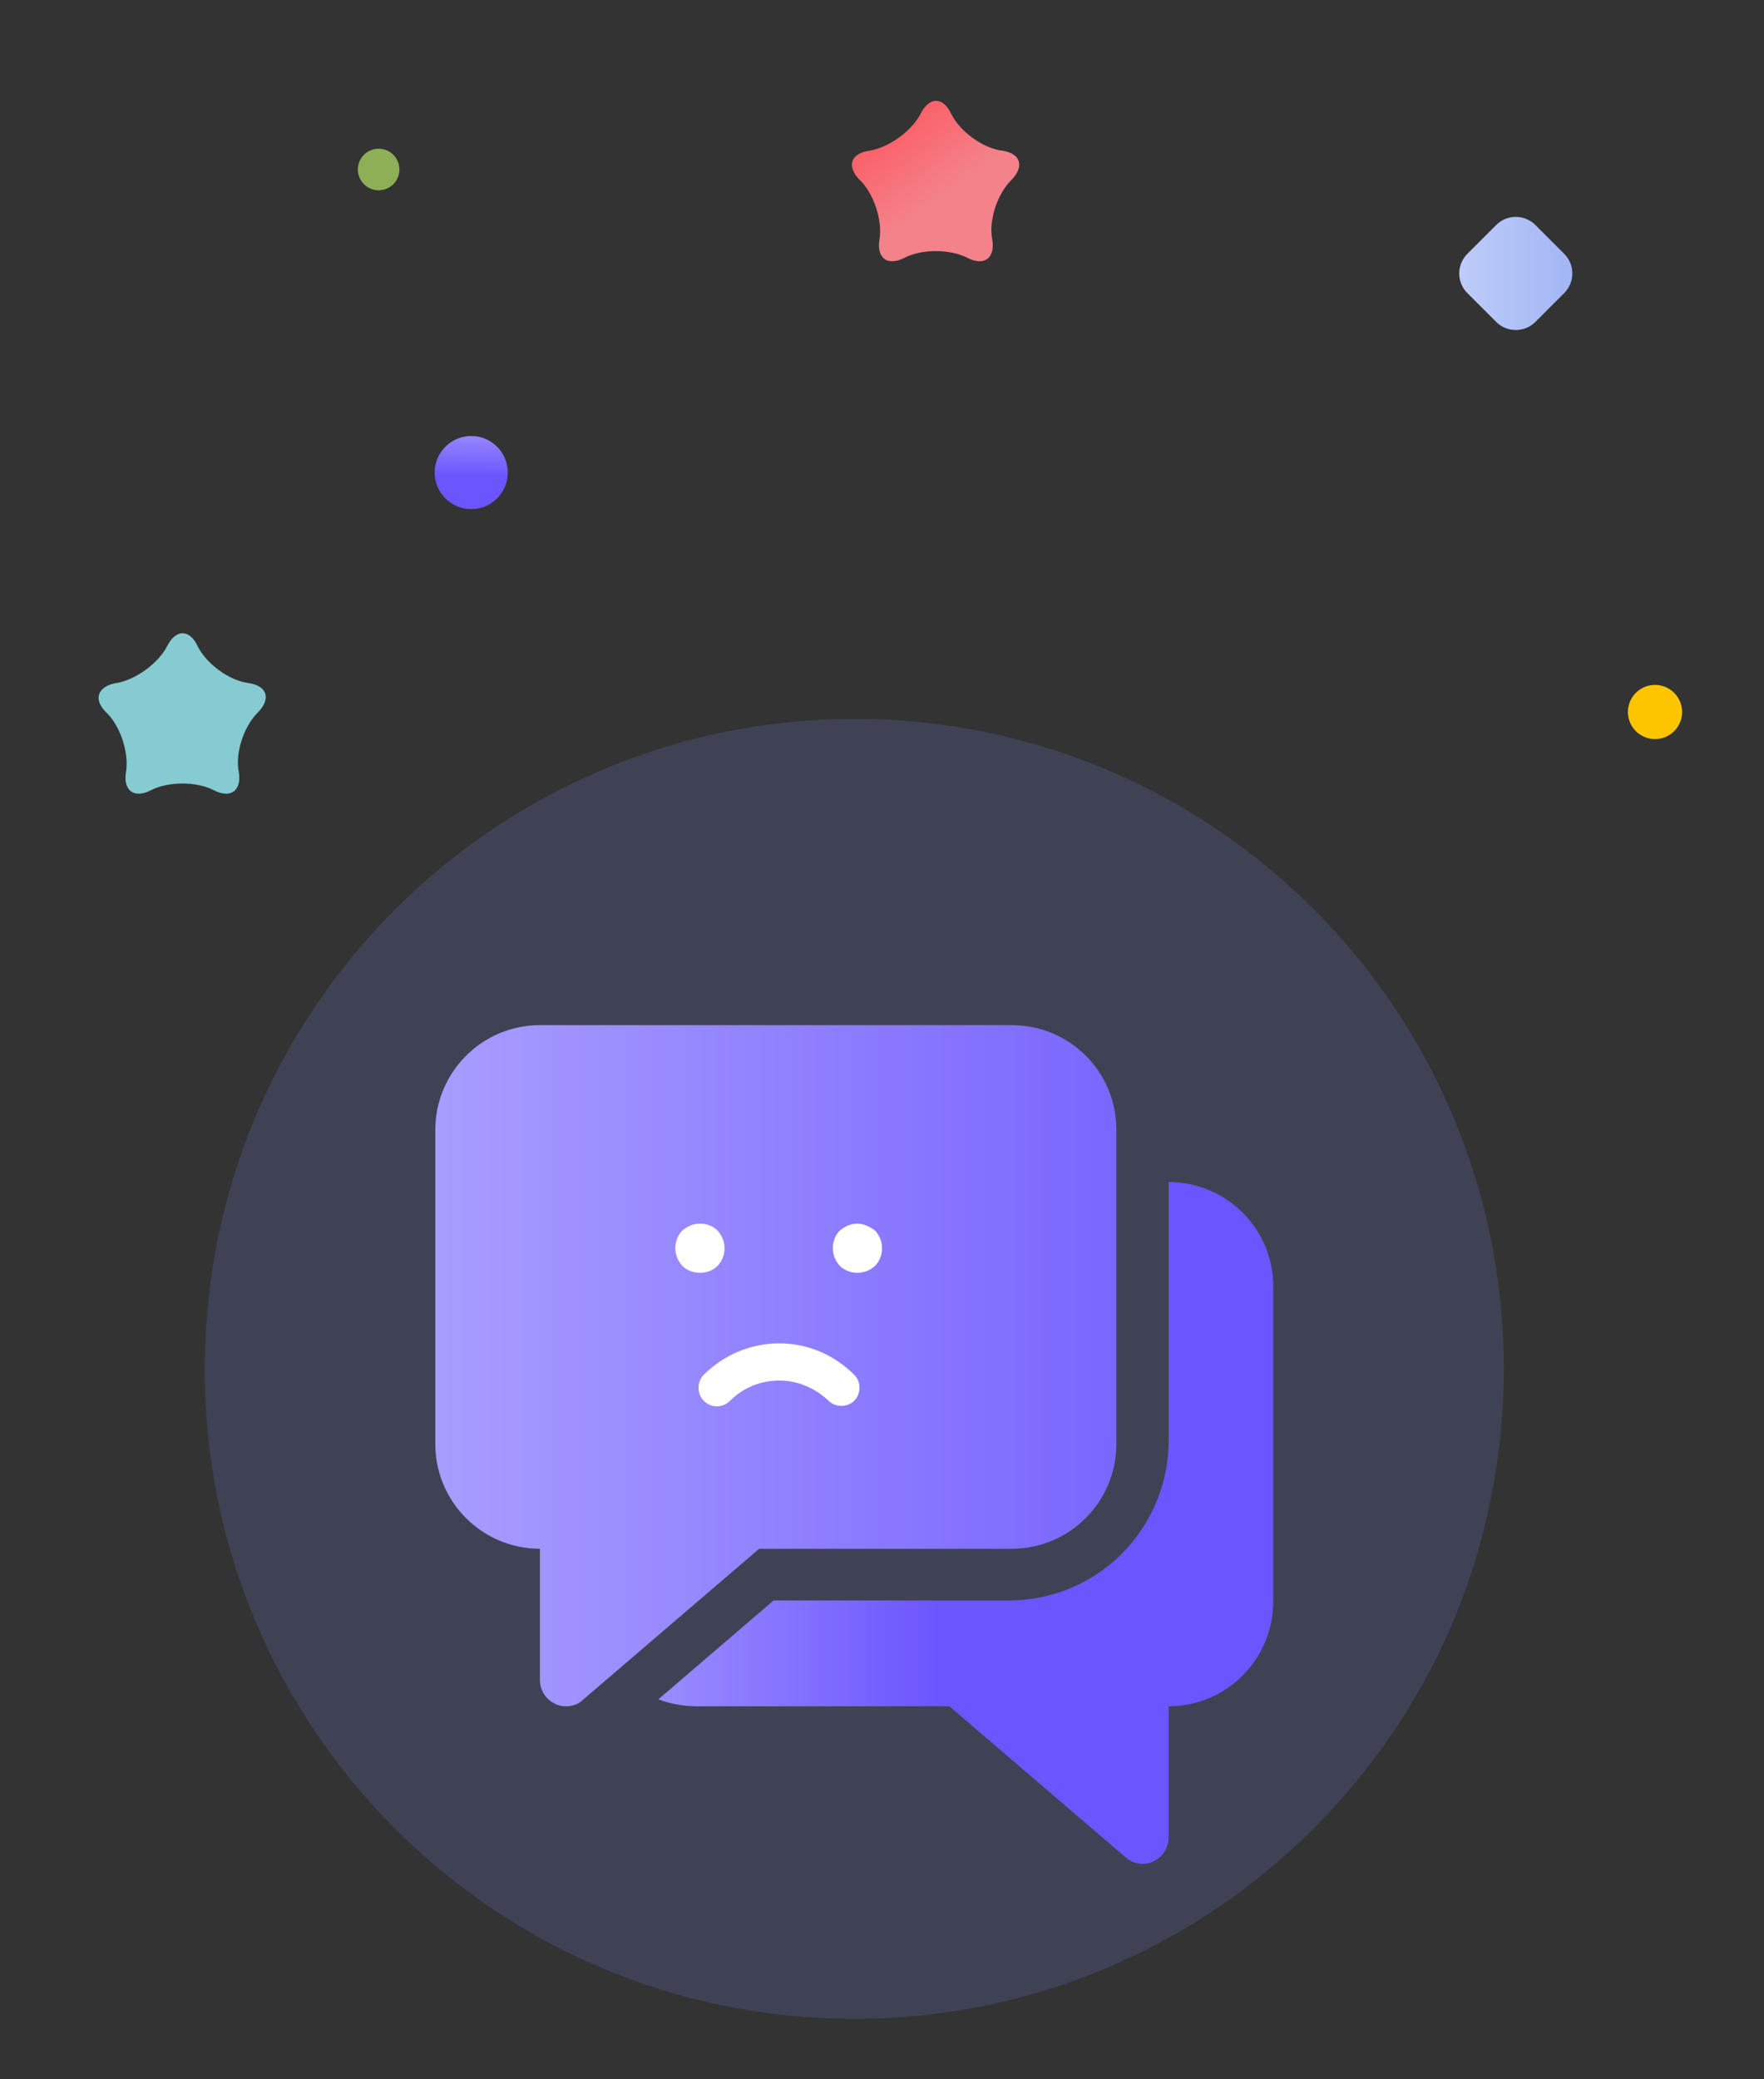 <?xml version="1.0" encoding="utf-8"?>
<!-- Generator: Adobe Illustrator 24.0.1, SVG Export Plug-In . SVG Version: 6.00 Build 0)  -->
<svg version="1.1" id="Layer_1" xmlns="http://www.w3.org/2000/svg" xmlns:xlink="http://www.w3.org/1999/xlink" x="0px" y="0px"
	 viewBox="0 0 280 330" style="enable-background:new 0 0 280 330;" xml:space="preserve">
<rect x="0" y="0" width="280" height="330" fill="#333333" stroke="none"/>
<style type="text/css">
	.st0{fill:url(#SVGID_1_);}
	.st1{fill:#8EAF56;}
	.st2{fill:#FDC500;}
	.st3{fill:url(#SVGID_2_);}
	.st4{fill:#85CBD1;}
	.st5{fill:url(#SVGID_3_);}
	.st6{opacity:0.19;fill:#7788E8;enable-background:new    ;}
	.st7{fill:url(#SVGID_4_);}
	.st8{fill:url(#SVGID_5_);}
	.st9{fill:#FFFFFF;}
</style>
<g>
	
		<linearGradient id="SVGID_1_" gradientUnits="userSpaceOnUse" x1="74.838" y1="264.036" x2="74.798" y2="254.432" gradientTransform="matrix(1 0 0 -1 0 330)">
		<stop  offset="0" style="stop-color:#AAA0FF"/>
		<stop  offset="1" style="stop-color:#6B55FF"/>
	</linearGradient>
	<circle class="st0" cx="74.8" cy="75" r="5.8"/>
	<circle class="st1" cx="60.1" cy="26.9" r="3.3"/>
	<circle class="st2" cx="262.7" cy="113" r="4.3"/>
	<g>
		
			<linearGradient id="SVGID_2_" gradientUnits="userSpaceOnUse" x1="1149.693" y1="1056.187" x2="1149.604" y2="1035.146" gradientTransform="matrix(0.807 -0.591 -0.591 -0.807 -166.54 1545.981)">
			<stop  offset="0" style="stop-color:#FF5159"/>
			<stop  offset="0.492" style="stop-color:#FA676F"/>
			<stop  offset="1" style="stop-color:#F4828B"/>
		</linearGradient>
		<path class="st3" d="M138.1,23.9c3-0.5,6.6-3.1,8-5.8c1.4-2.8,3.6-2.8,4.9,0c1.4,2.8,5,5.4,8,5.8s3.7,2.5,1.5,4.7s-3.6,6.4-3,9.4
			c0.5,3-1.3,4.3-4,2.9c-2.7-1.4-7.2-1.4-9.9,0s-4.5,0.1-4-2.9s-0.9-7.3-3.1-9.4C134.3,26.4,135,24.3,138.1,23.9z"/>
	</g>
	<g>
		<path class="st4" d="M18.5,108.4c3-0.5,6.6-3.1,8-5.8c1.4-2.8,3.6-2.8,4.9,0c1.4,2.8,5,5.4,8,5.8s3.7,2.5,1.5,4.7s-3.6,6.4-3,9.4
			c0.5,3-1.3,4.3-4,2.9s-7.2-1.4-9.9,0s-4.5,0.1-4-2.9s-0.9-7.3-3.1-9.4S15.5,108.9,18.5,108.4z"/>
	</g>
	
		<linearGradient id="SVGID_3_" gradientUnits="userSpaceOnUse" x1="231.732" y1="286.6" x2="249.597" y2="286.6" gradientTransform="matrix(1 0 0 -1 0 330)">
		<stop  offset="0" style="stop-color:#BDCCF9"/>
		<stop  offset="1" style="stop-color:#A2B6F4"/>
	</linearGradient>
	<path class="st5" d="M248.3,46.5l-4.6,4.6c-1.7,1.7-4.5,1.7-6.2,0l-4.6-4.6c-1.7-1.7-1.7-4.5,0-6.2l4.6-4.6c1.7-1.7,4.5-1.7,6.2,0
		l4.6,4.6C250,42,250,44.8,248.3,46.5z"/>
</g>
<g>
	<path class="st6" d="M238.7,217.2c0,10.2-1.5,20-4.2,29.3c-2.6,9-6.5,17.5-11.3,25.2c-18.2,29.2-50.6,48.7-87.6,48.7
		c-57,0-103.1-46.2-103.1-103.1c0-2,0.1-4.1,0.2-6.1c1.9-33.5,19.9-62.8,46.4-80.2c16.3-10.7,35.7-16.9,56.6-16.9
		C192.6,114.1,238.7,160.3,238.7,217.2z"/>
</g>
<linearGradient id="SVGID_4_" gradientUnits="userSpaceOnUse" x1="88.5" y1="241.714" x2="148.932" y2="241.714">
	<stop  offset="0" style="stop-color:#AAA0FF"/>
	<stop  offset="1" style="stop-color:#6B55FF"/>
</linearGradient>
<path class="st7" d="M185.5,187.6v41c0,14-11.3,25.4-25.3,25.4h-37.4l-18.3,15.7c1.9,0.7,3.9,1.1,6.1,1.1h40.1l28,24
	c0.8,0.7,1.7,1,2.7,1c0.6,0,1.2-0.1,1.7-0.4c1.5-0.7,2.4-2.2,2.4-3.8v-20.8c9.2,0,16.6-7.5,16.6-16.6v-49.9
	C202.2,195.1,194.7,187.6,185.5,187.6z"/>
<linearGradient id="SVGID_5_" gradientUnits="userSpaceOnUse" x1="62.786" y1="216.759" x2="212.041" y2="216.759">
	<stop  offset="0" style="stop-color:#AAA0FF"/>
	<stop  offset="1" style="stop-color:#6B55FF"/>
</linearGradient>
<path class="st8" d="M160.6,162.7H85.7c-9.2,0-16.6,7.5-16.6,16.6v49.9c0,9.2,7.5,16.6,16.6,16.6v20.8c0,1.6,0.9,3.1,2.4,3.8
	c0.5,0.3,1.1,0.4,1.7,0.4c1,0,2-0.3,2.7-1l28-24h40.1c9.2,0,16.6-7.5,16.6-16.6v-49.9C177.2,170.1,169.8,162.7,160.6,162.7z"/>
<g>
	<path id="XMLID_89_" class="st9" d="M123.7,213.2C123.7,213.2,123.7,213.2,123.7,213.2c-4.5,0-8.8,1.8-12,5c-1.1,1.1-1.1,3,0,4.1
		c0.6,0.6,1.3,0.9,2.1,0.9c0.7,0,1.5-0.3,2.1-0.9c2.1-2.1,4.9-3.2,7.8-3.2s5.7,1.2,7.8,3.2c1.1,1.1,3,1.1,4.1,0s1.1-3,0-4.1
		C132.4,215,128.2,213.2,123.7,213.2z"/>
	<path id="XMLID_90_" class="st9" d="M113.9,200.9c0.7-0.7,1.1-1.7,1.1-2.8s-0.4-2-1.1-2.8c-0.7-0.7-1.7-1.1-2.8-1.1
		c-1,0-2,0.4-2.8,1.1c-0.7,0.7-1.1,1.7-1.1,2.8s0.4,2,1.1,2.8c0.7,0.7,1.7,1.1,2.8,1.1S113.2,201.6,113.9,200.9z"/>
	<path id="XMLID_91_" class="st9" d="M136.1,194.2c-1,0-2,0.4-2.8,1.1c-0.7,0.7-1.1,1.7-1.1,2.8s0.4,2,1.1,2.8
		c0.7,0.7,1.7,1.1,2.8,1.1s2-0.4,2.8-1.1c0.7-0.7,1.1-1.7,1.1-2.8s-0.4-2-1.1-2.8C138.1,194.7,137.1,194.2,136.1,194.2z"/>
</g>
</svg>
